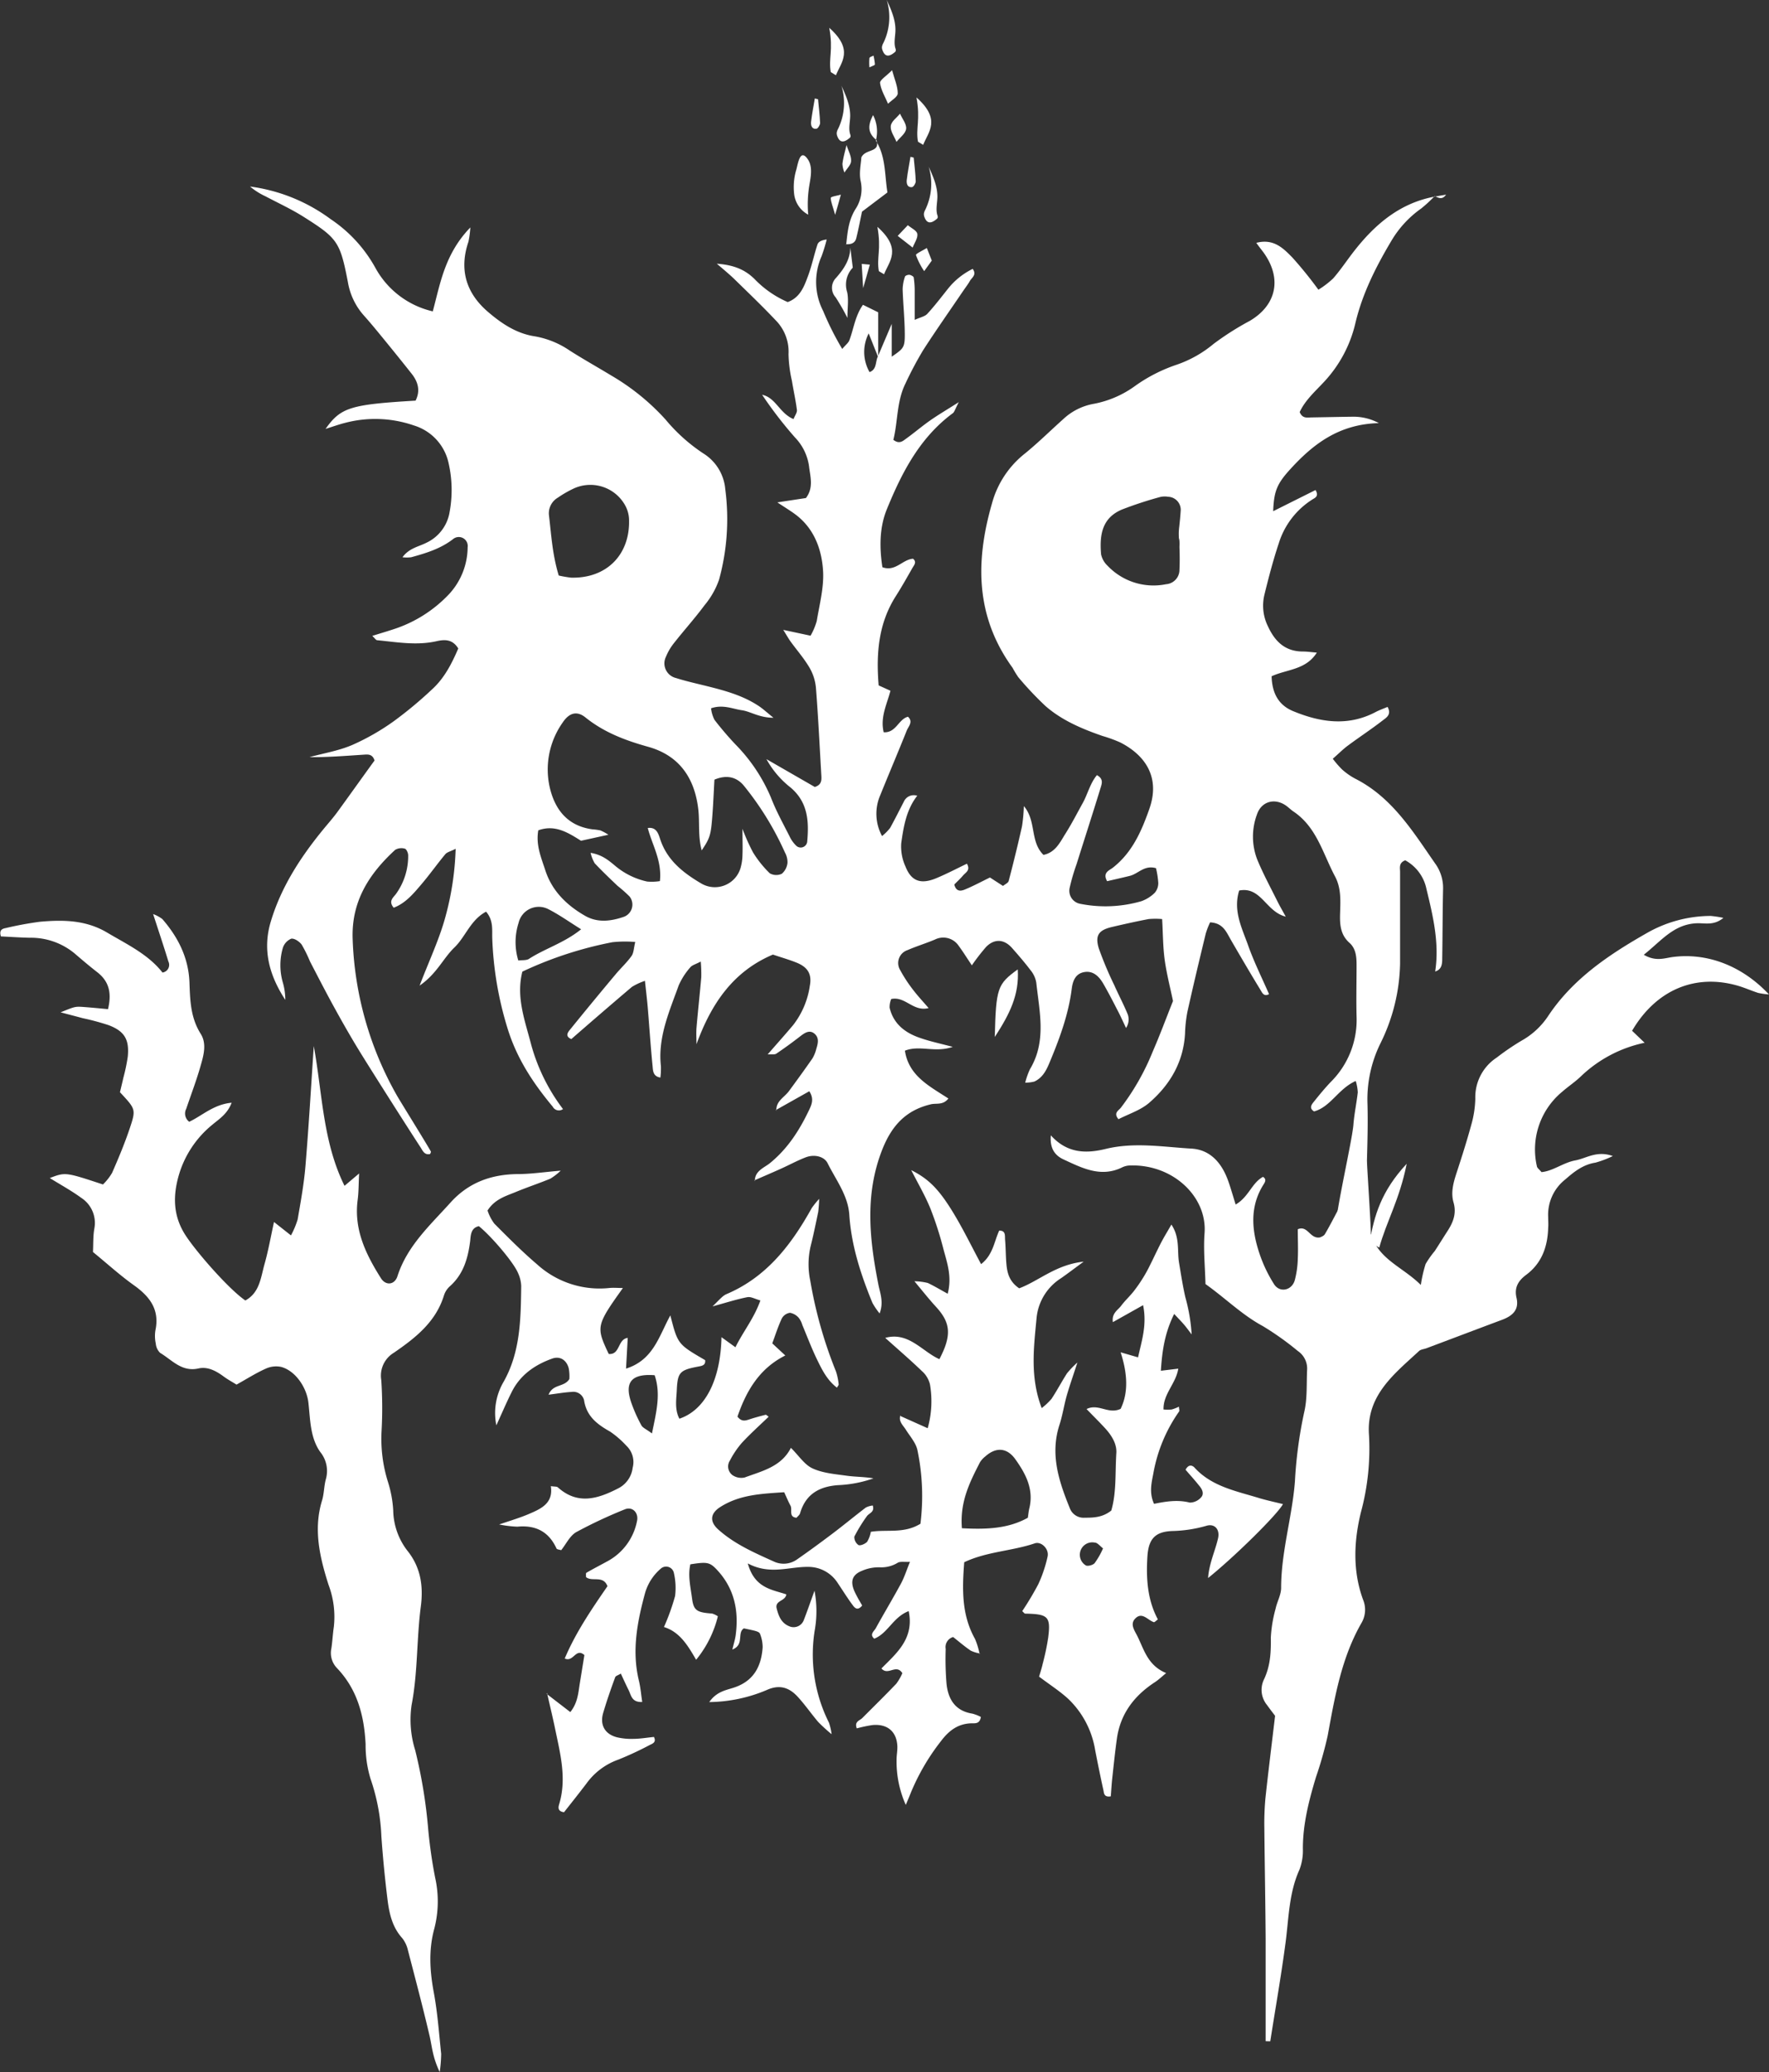 <svg id="Layer_1" data-name="Layer 1" xmlns="http://www.w3.org/2000/svg" viewBox="0 0 406.87 476.6"><rect x="0" y="0" width="406.87" height="476.6" fill="#333333" stroke="none"/><defs><style>.cls-1{fill:#ffffff;}</style></defs><title>riptxny</title><path class="cls-1" d="M424.29,396.07c1-6.49-.49-12.74-2-18.95a9.72,9.72,0,0,0-4.88-6.62c-1.54.58-1.19,1.73-1.19,2.68,0,7,0,14,0,21.05a43.09,43.09,0,0,1-4.58,18.49,29.11,29.11,0,0,0-2.92,13.76c.12,4.33,0,8.67-.12,13,0,1.82,1.06,16.28.89,18.25-2.47-.16-8-1.78-8-3.34,0-3.49,3.76-19.68,4-23.16.2-2.47.72-4.9,1-7.37a10.79,10.79,0,0,0-.47-2.61c-4,1.76-5.74,5.94-9.58,7-1.13-.69-.66-1.47-.18-2.07,1.29-1.61,2.59-3.21,4-4.69a20.11,20.11,0,0,0,5.95-15.12c-.1-3.91,0-7.84,0-11.76,0-1.91-.14-3.81-1.64-5.14-2.12-1.89-2.23-4.31-2.15-6.81.09-2.9.27-5.78-1.17-8.47-2.78-5.22-4.2-11.3-9.52-14.89-.69-.46-1.26-1.08-1.95-1.52-2.6-1.66-5.52-.73-6.49,2.2a14.64,14.64,0,0,0,.07,10.33c1.33,3.23,3,6.31,4.56,9.45.52,1.05,1.1,2.06,2,3.69-4.58-1.12-5.66-7-10.71-6-1.45,4.65.64,8.63,2.06,12.62,1.35,3.82,3.18,7.47,4.81,11.21-1.19.64-1.58-.34-1.92-.89-2.36-3.87-4.65-7.78-6.92-11.7-1-1.75-1.77-3.78-4.72-3.92a18.19,18.19,0,0,0-1,2.59c-1.45,6-2.89,12-4.23,18.05a30.86,30.86,0,0,0-.53,4.91c-.36,6.59-3.48,11.85-8.31,16-2,1.69-4.66,2.51-7,3.72-1.23-1.46.05-2,.57-2.67a55.5,55.5,0,0,0,7.31-12.89c1.65-3.77,3.07-7.64,4.66-11.62-.62-3-1.46-6.22-1.91-9.47-.41-3-.4-6.09-.59-9.38a17.63,17.63,0,0,0-3.11,0c-2.83.54-5.65,1.17-8.46,1.83-3,.71-3.9,1.9-3,4.9a82,82,0,0,0,3.58,8.51c1,2.26,2.17,4.44,3.1,6.73a3.56,3.56,0,0,1-.41,3.08c-.6-1.26-1.16-2.53-1.8-3.76-1.13-2.2-2.26-4.41-3.5-6.54-1-1.69-2.42-3-4.53-2.51-1.86.43-2.45,2.09-2.66,3.79-.76,6-2.85,11.6-5.17,17.13-.73,1.76-1.62,3.38-3.43,4.21a8.22,8.22,0,0,1-2.1.25,17.37,17.37,0,0,1,1.1-3.11c3.84-6.4,2.17-13.2,1.44-19.91a6,6,0,0,0-1.27-2.78c-1.36-1.8-2.84-3.51-4.33-5.2-1.8-2-4-2.16-5.92-.23a46.58,46.58,0,0,0-3.29,4.25c-1.08-1.59-2-3.09-3-4.44a4.27,4.27,0,0,0-5.47-1.5c-2.09.89-4.27,1.54-6.35,2.45a3.12,3.12,0,0,0-1.66,4.6,32.84,32.84,0,0,0,3.05,4.64c1,1.3,2.09,2.47,3.48,4.08-3.58.91-5.34-2.78-8.6-2.08a4.86,4.86,0,0,0-.37,2c.91,3.81,3.68,5.85,7.16,7,2.11.73,4.3,1.2,7.36,2-4.09,1.43-7.56-.47-11,.88.88,5.82,5.64,8.15,10,11-1.27,1.63-2.85,1-4.11,1.35-5.7,1.37-8.95,4.93-11.11,10.42-4.07,10.37-2.93,20.66-.87,31.08.4,2,1.25,4,.27,6.58a16.08,16.08,0,0,1-1.66-2.45c-2.67-6.51-4.84-13.14-5.31-20.25-.3-4.47-3.08-8-5-11.87-.8-1.58-3.09-2.07-5-1.34s-3.74,1.73-5.62,2.58c-2.06.93-4.15,1.82-6.22,2.73l.11.15c0-2.27,2-3,3.33-4,4.13-3.31,6.87-7.56,9.1-12.23.62-1.29,1.27-2.62.1-4.42l-7.7,4.33.13.16c-.14-2.21,1.81-3.07,2.88-4.51,1.83-2.48,3.65-5,5.4-7.51a8.45,8.45,0,0,0,.92-2.28c.37-1.2.68-2.5-.45-3.44s-2.23-.19-3.25.6c-1.79,1.39-3.63,2.73-5.51,4-.4.27-1.09.12-2,.18,2.14-2.46,4.05-4.59,5.89-6.78a19.16,19.16,0,0,0,3.81-9c.51-2.66-.45-4.28-3.05-5.33-1.72-.69-3.51-1.2-5.44-1.85-9.21,3.89-14.21,11.37-17.58,20.62,0-1.24-.09-2.48,0-3.71.33-3.91.77-7.81,1.1-11.72a33.08,33.08,0,0,0-.12-3.59c-1.17.63-2,.82-2.41,1.34a16,16,0,0,0-2.66,4.15c-2.15,6-4.83,11.92-4.09,18.57a17.45,17.45,0,0,1-.12,2.62c-1.76-.27-1.7-1.68-1.8-2.66-.45-4.52-.74-9.06-1.12-13.58-.16-1.82-.38-3.62-.63-6a14.1,14.1,0,0,0-3,1.39c-4.71,4-9.35,8-13.93,12-1.41-.58-.88-1.44-.44-2q5.26-6.5,10.63-12.9c1.19-1.43,2.58-2.7,3.65-4.2.52-.73.51-1.83.86-3.23a28.08,28.08,0,0,0-5.24.05,87.3,87.3,0,0,0-20.73,6.77c-1.5,5.93.64,11.37,2.06,16.9a43.59,43.59,0,0,0,7.29,14.71,1.6,1.6,0,0,1-2.36-.55c-4.51-5.41-8.28-11.1-10.41-18.06a79.28,79.28,0,0,1-3.5-20.65c-.07-1.95.31-4.11-1.42-6.14-3.58,1.89-4.71,5.76-7.29,8.24s-4.06,6.07-8,8.76c2.26-5.88,4.54-10.69,5.92-15.75A66.41,66.41,0,0,0,199,367.85c-1.14.59-2,.76-2.4,1.27-1.85,2.22-3.52,4.59-5.39,6.79s-3.69,4.43-6.46,5.49c-1.36-1.61.06-2.44.64-3.33a14.88,14.88,0,0,0,2.69-8.72c0-.55-.4-1.44-.77-1.53a2.81,2.81,0,0,0-2.23.28c-6,5.52-10.08,11.83-9.77,20.49a78,78,0,0,0,10.18,36c.71,1.26,7.15,11.61,7.81,12.89.06.11-.09.34-.16.55-1.31.35-1.75-.8-2.22-1.53-2.83-4.32-11.37-17.76-14.07-22.16-1.94-3.16-3.78-6.39-5.57-9.64-2-3.62-3.88-7.28-5.78-10.94a31.62,31.62,0,0,0-1.91-3.87c-.52-.71-1.71-1.51-2.42-1.36a3.42,3.42,0,0,0-1.92,2.12,14.33,14.33,0,0,0,0,7.95,14.31,14.31,0,0,1,.57,4c-3.63-5.55-5.32-11.44-3.34-18,2.35-7.86,6.69-14.58,11.8-20.88,1.17-1.44,2.42-2.83,3.52-4.33,2.91-4,5.75-8,8.54-11.84-.48-1.59-1.61-1.4-2.58-1.34-4.11.27-8.22.6-12.38.56,3.29-.9,6.72-1.46,9.82-2.79a53.42,53.42,0,0,0,9.62-5.51,91.92,91.92,0,0,0,8.56-7.11c3-2.66,4.73-6.11,6.22-9.58-1.38-2.25-3.28-2.07-5.1-1.65-4.55,1-9,.19-13.54-.25-.28,0-.52-.42-1.14-1,1.78-.55,3.29-1,4.79-1.49a30.4,30.4,0,0,0,12.95-8.19,16.07,16.07,0,0,0,4.2-10.7,2.06,2.06,0,0,0-3.4-1.84c-2.89,2.21-6.21,3.21-9.59,4.14a8.45,8.45,0,0,1-2,0c1.51-2.09,3.67-2.41,5.47-3.32a9.48,9.48,0,0,0,5.38-7.14,27.75,27.75,0,0,0-.22-11.08,11.61,11.61,0,0,0-8-8.77,27.23,27.23,0,0,0-15.86-.59c-1.36.34-2.67.82-4.46,1.38,3.5-4.95,5.73-5.61,20.7-6.5,1.12-2.21.62-4.26-.88-6.16-2.3-2.91-4.64-5.8-7-8.68-1.31-1.6-2.62-3.19-4-4.73a15.34,15.34,0,0,1-3.68-7.67c-1.8-9.32-2.38-10.1-10.25-15.07-2.78-1.75-5.79-3.14-8.71-4.68a16.09,16.09,0,0,1-3.55-2.25,39.94,39.94,0,0,1,18.57,7.52,32.21,32.21,0,0,1,10.33,11.31,20.21,20.21,0,0,0,13.13,9.88c1.73-6.4,2.74-13.2,8.64-19.3a23,23,0,0,1-.44,3.29c-2.18,6.41-.53,11.82,4.5,16.13,3.13,2.68,6.56,5,10.82,5.63a20.47,20.47,0,0,1,8,3.28c3.14,2,6.38,3.81,9.56,5.74a52.5,52.5,0,0,1,12.46,10.11,39.66,39.66,0,0,0,8.73,7.82,10.74,10.74,0,0,1,5,8.19A52.52,52.52,0,0,1,259.57,306a18.86,18.86,0,0,1-3.33,5.84c-2.22,3-4.71,5.75-7,8.67a12.54,12.54,0,0,0-1.87,3.17,3.46,3.46,0,0,0,2.29,4.89c2.35.75,4.78,1.28,7.18,1.88,4.22,1.05,8.41,2.2,12.06,4.69.82.56,1.55,1.24,3.19,2.57-3.32,0-5.19-1.43-7.28-1.73s-4.36-1.39-7.07-.44a7.9,7.9,0,0,0,.79,2.65,74.06,74.06,0,0,0,4.82,5.65,38.92,38.92,0,0,1,8.19,12.28c1.18,3.07,2.81,6,4.29,8.93a7.15,7.15,0,0,0,1.41,2,1.5,1.5,0,0,0,2.62-.88c.41-4.63.19-9-3.81-12.4a21.32,21.32,0,0,1-5.57-6.54l11.12,6.4c1.81-.56,1.54-1.89,1.48-3.1-.38-6.59-.7-13.18-1.22-19.76a11.19,11.19,0,0,0-1.5-4.62c-1.25-2.12-2.9-4-4.35-6-.44-.61-.8-1.27-1.66-2.65l6.28,1.34a15.12,15.12,0,0,0,1.42-3.37c.64-3.86,1.7-7.8,1.45-11.63-.33-4.95-2.07-9.68-6.36-12.89-1.1-.82-2.28-1.53-4.15-2.77l6.58-1c1.85-2.48.95-5,.7-7.38a11.93,11.93,0,0,0-3.23-6.56,93.49,93.49,0,0,1-7.55-9.81c3.17.67,4,4.27,7.22,5.59.31-.79.85-1.48.78-2.09-.28-2.25-.79-4.47-1.15-6.71a30.53,30.53,0,0,1-.78-6.12,10.28,10.28,0,0,0-3-7.85c-3.12-3.3-6.4-6.43-9.64-9.6-1-.94-2-1.79-3.85-3.36,4,.29,6.53,1.41,8.67,3.52a23.55,23.55,0,0,0,7.63,5.3c2.89-1.05,3.81-3.65,4.72-6.12.85-2.32,1.35-4.77,2.13-7.12.2-.61.9-1,2.12-1.15a37,37,0,0,1-1.19,3.88,14.58,14.58,0,0,0,.38,12.57,67.07,67.07,0,0,0,4.38,8.72c.78-.92,1.42-1.39,1.65-2,1-2.68,1.33-5.62,3.12-8.15l3.51,1.73v10.35L294,249.32a9.33,9.33,0,0,0,.2,8.9c1.68-.62,1.32-2.32,1.87-3.51,1.11-2.6,2.21-5.2,3.23-7.58v7.54c2.69-1.85,3-2.11,3-5,0-3.5-.38-7-.49-10.5a9.59,9.59,0,0,1,.54-2.92c.07-.23.7-.44,1-.41s.92.33,1,.59a20.67,20.67,0,0,1,.23,3.05c0,2,0,4.07,0,6.73,1.3-.6,2.34-.78,2.9-1.39,1.67-1.82,3.18-3.79,4.72-5.73a16.57,16.57,0,0,1,5.72-4.61c1,1.38-.21,2-.65,2.78s-1.15,1.7-1.73,2.56c-3,4.43-6.09,8.81-9,13.33a82,82,0,0,0-4.06,7.64c-2.08,4.15-1.74,8.77-2.81,13,1.41,1.09,2.21.25,3-.31,1.84-1.33,3.57-2.81,5.42-4.11s3.7-2.38,6.63-4.24c-.86,1.64-1,2.25-1.36,2.53-7.63,5.63-11.77,13.72-15.21,22.16-1.7,4.19-1.68,8.8-1,13.27,3,1.11,4.63-1.8,7.05-1.95.93.78.22,1.48-.16,2.15-1.22,2.14-2.43,4.29-3.75,6.37-4,6.23-4.62,13.11-4,20.61L299,331.5c-.76,3-2.4,6.06-1.55,9.55,2.86.17,3.38-3,5.58-3.57,1.27,1.15.1,2.23-.28,3.18-2,5-4.09,9.91-6.1,14.88a10.74,10.74,0,0,0,.42,9.38,11.27,11.27,0,0,0,1.85-1.86c1.11-2,2.1-4,3.14-6a2.5,2.5,0,0,1,3.07-1.42l.08-.05c-2.54,3.21-3.19,7.13-3.73,11a11.12,11.12,0,0,0,1,5.38c1.32,3.32,3.48,4.11,7,2.67,2.42-1,4.75-2.23,7.11-3.36.88,1.53-.3,2-.9,2.72s-1.4,1.44-2,2.07c.44,1.75,1.59,1.5,2.49,1.12,1.88-.78,3.68-1.75,5.71-2.74l3,1.94c.46-.38,1.19-.69,1.31-1.15,1.09-4.17,2.12-8.35,3.06-12.56a39.2,39.2,0,0,0,.43-4.65c2.93,3.45,1.36,8.14,4.51,11.22,2.77-.56,3.82-2.93,5.09-4.94,1.43-2.26,2.65-4.66,3.95-7,1.15-2.09,1.69-4.53,3.25-6.4,1.55.83,1.14,1.95.88,2.81-1.81,5.92-3.72,11.8-5.57,17.7a46.27,46.27,0,0,0-1.56,5.33,3.05,3.05,0,0,0,2.4,3.75,29.69,29.69,0,0,0,14.08-.6,8.38,8.38,0,0,0,3.08-1.94,3.4,3.4,0,0,0,.8-2.27,19.75,19.75,0,0,0-.52-3.38c-2.65-.79-4.08,1.28-6,1.76-1.76.44-3.54.83-5.24,1.23-1.14-2,.57-2.51,1.31-3.1,4.46-3.49,6.58-8.37,8.38-13.47,2.7-7.6-1.24-12.57-6.67-15.34a31.17,31.17,0,0,0-4.06-1.48c-4.7-1.63-9.3-3.56-13.09-6.85a75.91,75.91,0,0,1-6.33-6.71,24.65,24.65,0,0,1-1.28-2.11c-8.5-11.71-8.61-24.36-4.77-37.73A21.88,21.88,0,0,1,330,276.89c3-2.45,5.82-5.24,8.74-7.85a13.74,13.74,0,0,1,7.1-3.54,23.59,23.59,0,0,0,9.57-4.2,36.5,36.5,0,0,1,9.33-4.75,26.73,26.73,0,0,0,8.57-4.81,65.27,65.27,0,0,1,8.33-5.3c6.16-3.62,7.45-9.74,3.23-15.65-.46-.64-1-1.27-1.72-2.3,4-1.05,6.23,1.28,8.28,3.36a91.47,91.47,0,0,1,6,7.42,20.93,20.93,0,0,0,3.4-2.6c1.75-2,3.23-4.27,4.89-6.38,4.83-6.16,10.56-11,18.56-12.45l-.11-.1a31.9,31.9,0,0,1-3.09,2.85,24.06,24.06,0,0,0-6.71,7.18c-3.59,6-6.78,12.24-8.42,19.14a29.58,29.58,0,0,1-7.17,13.5c-2.06,2.22-4.4,4.27-5.65,7,.63,1.55,1.74,1.25,2.73,1.23,3.09-.05,6.18-.12,9.27-.16a12.37,12.37,0,0,1,6.21,1.47c-9.2.23-15.12,4.84-20.37,10.59-3.1,3.4-3.76,5.09-3.94,9.67l9.74-4.87c.85,1.44-.12,1.79-.69,2.15a18.32,18.32,0,0,0-7.76,10.1c-1.3,3.9-2.34,7.89-3.32,11.89a10.71,10.71,0,0,0,.84,7.23c1.6,3.46,3.93,5.75,8,5.77,1,0,2,.15,3.23.25-2.52,4-6.89,3.82-10.4,5.44.1,3.76,1.5,6.58,4.9,8,6.29,2.61,12.65,3.58,19,.24.87-.46,1.82-.79,2.77-1.19,1,1.79-.36,2.52-1.16,3.14-2.59,2-5.36,3.82-8,5.78-1.12.83-2.1,1.84-3.44,3a23,23,0,0,0,2.08,2.41,15.13,15.13,0,0,0,3,2.13c8.52,4.29,13.29,12.1,18.45,19.53a9.54,9.54,0,0,1,1.84,5.79c-.12,5.35-.11,10.72-.2,16.07,0,1.23-.08,2.53-1.62,3Zm-181.12-33c2-.27,2.44,1.26,2.88,2.59,1.6,4.87,5.35,7.76,9.48,10.19a6.16,6.16,0,0,0,9-3.6,11.45,11.45,0,0,0,.44-3c.07-1.67,0-3.34,0-6a45,45,0,0,0,2.45,5.47,25.17,25.17,0,0,0,3.82,4.76,3,3,0,0,0,2.78.11,3.81,3.81,0,0,0,1.3-2.51,4.54,4.54,0,0,0-.58-2.37,69,69,0,0,0-9.36-15.26c-1.67-2.1-4-2.71-6.86-1.5-.16,2.78-.26,5.43-.46,8.07-.36,4.75-.54,5.3-2.47,8.2-.88-3.28-.44-6.36-.77-9.35-.82-7.26-4.35-12.47-11.55-14.48-5.24-1.46-10.15-3.31-14.44-6.77-2-1.59-3.76-1-5.22,1.2a18.68,18.68,0,0,0-3,14.77c1.16,5.16,4.08,9,9.83,9.78a14.27,14.27,0,0,1,1.84.25,11.53,11.53,0,0,1,1.85,1L227.83,366c-3-1.89-6-3.78-9.82-2.4-.6,3.39.67,6.29,1.6,9.16,1.53,4.74,4.9,8.06,9.14,10.49,2.91,1.68,6,1.26,9,.22a3,3,0,0,0,1.26-4.64,32.57,32.57,0,0,0-2.76-2.45c-1.79-1.7-3.57-3.4-5.26-5.19a8.53,8.53,0,0,1-.95-2.41c2.73.45,4.27,1.84,5.81,3.12a17.06,17.06,0,0,0,7.18,3.48,11.93,11.93,0,0,0,2.95-.1c.51-4.73-1.81-8.35-2.81-12.27ZM222.71,305a25.39,25.39,0,0,0,2.84.49c8.11.22,13.58-5.23,13.33-13.35a7.17,7.17,0,0,0-1-3.46,9.15,9.15,0,0,0-11.7-3.7,25.3,25.3,0,0,0-3.7,2.13,4.16,4.16,0,0,0-2,4.19C221,295.69,221.25,300.2,222.71,305Zm142.63-8.6c0-.11,0-.22,0-.33a12.4,12.4,0,0,1,.1-2.36c.12-1.16.24-2.32.31-3.48a3,3,0,0,0-2.87-3.34,4.73,4.73,0,0,0-1.84.05,88.32,88.32,0,0,0-8.78,2.88c-4.48,1.89-5.22,5.63-4.81,10.31a5,5,0,0,0,1.48,2.61A14.56,14.56,0,0,0,362.4,307a3.32,3.32,0,0,0,3.08-3.3c.08-1.77.06-3.55,0-5.32a11.45,11.45,0,0,0,0-1.31C365.47,296.84,365.4,296.6,365.34,296.35ZM213.41,393.54c.88-.11,1.81,0,2.4-.34,3.72-2.42,8.13-3.68,12.05-6.84-2.79-1.73-5.1-3.4-7.63-4.67a4.77,4.77,0,0,0-6.75,3.18A14.46,14.46,0,0,0,213.41,393.54Z" transform="translate(-94.2 -172.64)"/><path class="cls-1" d="M219.94,562.21l5.43,4.18c1.68-2.08,1.83-4.33,2.17-6.51l1.07-6.6c-2-1.77-2.5,1.73-4.52.79,2.53-6,6.21-11.38,9.83-16.63-1-2.6-3.55-.93-4.93-2.09,0-.35-.08-.91.09-1,1.59-.93,3.24-1.77,4.86-2.66a13.4,13.4,0,0,0,6.76-9.17c.46-1.92-1-3.49-2.8-2.75A108.09,108.09,0,0,0,226.74,525c-1.47.84-2.33,2.74-3.47,4.16-.37-.13-1-.16-1.08-.41-1.79-3.89-4.81-5.4-9-5a26,26,0,0,1-4.19-.51c3-1,4.91-1.59,6.71-2.35,2.86-1.22,5.8-2.47,5.18-6.46.86.13,1.37.06,1.61.27,4.52,4.07,9.12,2.68,13.77.3a6.13,6.13,0,0,0,3.44-4.79,5.15,5.15,0,0,0-1.45-5.08,21.47,21.47,0,0,0-3.73-3.24c-3-1.69-5.45-3.54-6-7.25a2.55,2.55,0,0,0-2.87-1.88c-1.59.09-3.18.37-5.29.64,1-2.53,3.56-1.67,4.78-3.59a9.55,9.55,0,0,0-.16-2.56c-.55-1.91-2.06-2.77-3.77-2.16-4,1.43-7.36,3.75-9.32,7.67-1.19,2.37-2.23,4.82-3.54,7.68a14.21,14.21,0,0,1,1.55-9.8c4-6.93,4.07-14.59,4.17-22.24a7.83,7.83,0,0,0-.74-3c-1-2.43-6.17-8.49-9-10.76-1.87.4-1.86,2.11-2,3.41-.51,4-1.55,7.66-4.71,10.45a4.78,4.78,0,0,0-1.32,2.07c-1.88,6.12-6.58,9.78-11.52,13.18a6.14,6.14,0,0,0-2.9,6.26,95.78,95.78,0,0,1,.07,11.74,33.1,33.1,0,0,0,1.44,11.61,26.67,26.67,0,0,1,1.24,6.64,15.6,15.6,0,0,0,3.2,9.2c3.1,3.82,3.75,8.11,3.16,12.82-1,7.56-.68,15.22-2.13,22.73a23.48,23.48,0,0,0,.83,10.43,115.81,115.81,0,0,1,3,18.32c.35,3.69.88,7.38,1.59,11a25,25,0,0,1-.19,11.66c-1.35,4.91-1.05,9.75-.13,14.71.87,4.66,1.2,9.41,1.7,14.13a31.17,31.17,0,0,1-.34,4.17c-1.67-3.49-1.77-5.94-2.32-8.29-1.55-6.62-3.29-13.19-5-19.77a6.86,6.86,0,0,0-1.33-2.77c-2.35-2.62-3-5.87-3.39-9.15q-.87-7.07-1.37-14.17a46.09,46.09,0,0,0-2.51-13.32,26.57,26.57,0,0,1-1.12-7.9c-.32-6.59-1.92-12.65-6.6-17.54a5,5,0,0,1-1.27-4.54c.24-1.63.32-3.29.56-4.92a20.83,20.83,0,0,0-1.2-9.63c-2-6.26-3.56-12.75-1.51-19.44.48-1.56.44-3.28.87-4.87a6.91,6.91,0,0,0-1.3-6.31c-2.31-3.29-2.27-7.39-2.7-11.25-.38-3.57-3-7.41-6.27-8.29a5.65,5.65,0,0,0-3.52.39c-2.25,1-4.34,2.34-6.75,3.68-1-.63-2.07-1.2-3-1.9-1.72-1.26-3.64-2.29-5.74-1.82-3.87.87-6.09-1.95-8.83-3.58a3.38,3.38,0,0,1-1-2.14,8.15,8.15,0,0,1-.08-3.07c1-4.78-1.33-7.78-5-10.38-3.18-2.27-6.08-4.92-9.37-7.61.1-1.8,0-3.65.33-5.44a6.87,6.87,0,0,0-3-7c-2.3-1.68-4.83-3.06-7.26-4.57,3.6-1.37,3.6-1.37,12.23,1.48a12.51,12.51,0,0,0,2.1-2.67c1.49-3.4,2.93-6.84,4.1-10.35,1.43-4.29,1.3-4.33-2.29-8.2.24-1,.53-2.2.8-3.38a40.73,40.73,0,0,0,1-4.83c.37-3.92-.75-5.81-4.38-7.2a56.9,56.9,0,0,0-6-1.62c-1.55-.42-3.11-.82-5.07-1.34,3.26-1.32,3.32-1.37,5.26-1.23s3.6.31,5.64.5c.86-3.56.34-6.31-2.46-8.49-1.79-1.39-3.52-2.86-5.24-4.34a15.71,15.71,0,0,0-10.3-3.59c-2.25-.05-4.5-.21-6.63-.31-.43-1.39.21-1.75,1.07-1.91a79.45,79.45,0,0,1,7.9-1.46c5.32-.48,10.55-.42,15.43,2.47,4.58,2.72,9.47,5,12.76,9.21a1.78,1.78,0,0,0,1.36-2.54c-1.06-3.48-2.22-6.93-3.51-10.91a8.24,8.24,0,0,1,2.12,1.15c3.61,4.15,6,8.87,6.23,14.47.15,4.15.23,8.17,2.59,11.92,1.52,2.4.58,5.27-.16,7.84-.92,3.17-2.11,6.26-3.16,9.39a2.36,2.36,0,0,0,.68,3c3-1.4,5.6-4,9.76-4.38-1,2.63-2.91,3.76-4.52,5.12a23.39,23.39,0,0,0-7.68,11.71c-1.27,4.51-1.28,8.87,1.27,13.14,2.12,3.56,10.07,12.76,14.08,15.51,3.31-1.8,3.55-5.32,4.42-8.4s1.44-6.33,2.17-9.65l3.9,3.08a19.32,19.32,0,0,0,1.54-3.67c.7-4.06,1.45-8.14,1.79-12.24.76-9.05,1.28-18.11,1.92-27.63,2,11,2.06,22,7.07,32.14l3.36-2.84c-.13,2.5-.1,4.32-.34,6.11-.89,6.81,1.9,12.51,5.37,18,1.11,1.74,3.13,1.53,3.78-.47,2.25-7,7.5-11.72,12.18-16.92,4.15-4.62,9.35-6.51,15.44-6.58,3.06,0,6.12-.47,9.94-.79a14,14,0,0,1-2.4,1.85c-2.67,1.1-5.41,2-8.09,3.12-2.28.92-4.71,1.64-6.35,4.2a10.92,10.92,0,0,0,1.55,3c3.2,3.22,6.41,6.45,9.86,9.39a21.34,21.34,0,0,0,16.59,5.43c1-.1,1.91,0,3.14,0-6.15,8.62-6.21,8.94-3.26,15.17,2.67.23,2-3.39,4.37-3.7-.12,2.2-.24,4.37-.39,7.07,6.32-2,7.58-7.52,10.19-12.24,1.7,6.62,1.7,6.62,8,10.29.13,1.09-.56,1.29-1.44,1.45-4.36.82-4.88,1.29-5.08,5.4-.1,2.2-.52,4.5.6,6.62,5.94-2,9.47-8.94,9.68-18.75l3.21,2.32c1.8-3.67,4.28-6.64,5.74-10.77-1.22-.33-2.17-.91-3-.75-2.37.46-4.69,1.21-8,2.12,1.17-1.16,1.65-1.67,2.17-2.13a3.92,3.92,0,0,1,1-.68c9.27-3.92,14.95-11.37,19.65-19.82a21,21,0,0,1,1.7-2.1,30.26,30.26,0,0,1-.22,3c-.55,2.63-1.08,5.26-1.74,7.86a18.42,18.42,0,0,0-.08,8,100.33,100.33,0,0,0,5.9,20.82,14.33,14.33,0,0,1,.63,3c0,.16-.19.36-.4.74-2.23-1.69-3.42-4.08-4.56-6.43-1.26-2.59-2.28-5.3-3.41-8a4.7,4.7,0,0,0-.83-1.64,3.5,3.5,0,0,0-2-1.15,2.56,2.56,0,0,0-1.86,1.26c-.87,1.83-1.48,3.79-2.22,5.77l3,2.79c-6,3-9,8.22-11,14.06,1,1.31,1.95.89,2.93.57,1.18-.38,2.38-.7,3.57-1,.13,0,.33.21.67.45-2.08,2-4.22,3.92-6.15,6a20.75,20.75,0,0,0-2.76,4.08,2.48,2.48,0,0,0,.58,3.35,3.58,3.58,0,0,0,2.81.55c4-1.49,8.41-2.45,10.64-6.82,1.84,1.82,3.12,3.89,5,4.74,2.36,1.08,5.16,1.3,7.8,1.67,2,.28,4.1.24,6.19.61a28.14,28.14,0,0,1-8.14,1.56c-4.36.31-7.48,2.09-8.75,6.5-.11.36-.5.63-.81,1-1.89-.18-.89-1.87-1.38-2.77s-.86-1.82-1.46-3.1c-5.16.35-10.28.53-14.79,3.46-2.25,1.47-2.34,3.34-.38,5.1,3.74,3.37,8.31,5.35,12.82,7.39a5.31,5.31,0,0,0,5.34-.52c2.7-1.88,5.36-3.83,8-5.82s5.17-4.09,7.79-6.09a4.77,4.77,0,0,1,1.59-.47c.51,1.54-.87,1.74-1.37,2.49a36.61,36.61,0,0,0-2.86,4.66,2.23,2.23,0,0,0,.94,1.94c.44.22,1.53-.25,2-.74a6.66,6.66,0,0,0,.85-2.3c3.72-.6,7.6.49,11.41-1.85a51.73,51.73,0,0,0-.68-16.89c-.35-1.72-1.74-3.24-2.72-4.81-.64-1-1.7-1.86-1.19-3.29l-.13.16,6.39,2.86a23,23,0,0,0,.52-10.09,5.91,5.91,0,0,0-1.88-3.08c-2.65-2.55-5.44-4.95-8.41-7.61,5.38-1.48,8.49,3.14,12.46,4.9,2.87-5.49,2.6-8.34-.74-12-1.51-1.64-2.91-3.4-5-5.92a13.89,13.89,0,0,1,3.06.39c1.42.66,2.77,1.48,4.59,2.48,1-3.85-.09-7-.91-10a79.53,79.53,0,0,0-3-9.43c-1.2-3-2.85-5.8-4.48-9,3.85,1.95,6.21,4.16,9.52,9.56,2.34,3.81,4.29,7.85,6.55,12.06,2.76-2.15,3-5.19,4.17-7.72,1.56,0,1.28,1.22,1.35,2.09.16,1.85.14,3.71.3,5.56.18,2.08.65,4.07,2.94,5.63,4.49-1.66,8.4-5.44,14.83-6.13-2.35,1.73-3.75,2.79-5.19,3.8a12.21,12.21,0,0,0-5.64,9.16c-.63,6.76-1.55,13.55,1.18,20.72a15.08,15.08,0,0,0,2.27-2.14c1.25-1.9,2.31-3.91,3.53-5.83A21.23,21.23,0,0,1,342,486c-1.12,3.46-1.87,5.55-2.47,7.68s-.94,4.45-1.64,6.61c-2.22,6.8-.16,13,2.37,19.22a3.38,3.38,0,0,0,3.41,2.18c2.07,0,4.14-.06,6.13-1.65,1.21-4.17.87-8.74,1.16-13.21.15-2.26-1.26-4.33-2.85-6-1.23-1.33-2.53-2.6-4-4.13,2.75-1.36,5,1.3,7.84-.05,1.89-3.93,1.5-8.31,0-13l4,1.16c.87-3.91,2.08-7.5,1.16-12l-6.95,3.9c-.32-2.08,1.2-2.79,1.95-3.82s1.95-2.14,2.84-3.27a34.74,34.74,0,0,0,2.44-3.58c.75-1.24,1.37-2.54,2-3.83s1.25-2.61,1.92-3.89,1.39-2.43,2.31-4.05c2,3,1.3,6,1.76,8.77s.85,5.3,1.44,7.91a40.8,40.8,0,0,1,1.46,8.58c-.57-.73-1.1-1.48-1.7-2.19s-1.31-1.43-2.32-2.51c-2.18,4.38-2.77,8.5-3.06,13.06l4-.48c-.52,3.43-3.49,5.8-3.39,9.39a10.43,10.43,0,0,0,1.88,0,9.72,9.72,0,0,0,1.67-.65c0,.48.2.94,0,1.16a35.38,35.38,0,0,0-5.89,14.19c-.42,2.19-1,4.45.16,7,2.68-.55,5.41-1,8.21-.29a3.45,3.45,0,0,0,2.6-1.19c.83-.89.18-2-.48-2.76-1-1.26-2.1-2.46-3.08-3.6.71-1.38,1.62-1,2.09-.46,4,4.36,9.61,5.36,14.91,7,1.76.52,3.56.9,5.4,1.36-1.27,2.39-11.17,12.15-17.22,17,.25-3.42,1.63-6.21,2.3-9.16.45-2-.78-3.43-2.69-2.85a30.8,30.8,0,0,1-7.87,1.2c-3.94.16-5.45,1.83-5.7,5.91-.31,5,0,9.92,2.41,14.42-.4.28-.75.69-.94.63-1.43-.48-2.72-2.51-4.33-.76-1.17,1.28-.07,2.71.57,4,1.54,3.12,2.38,6.72,6.6,8.47-1.18,1-1.85,1.62-2.62,2.12-4.72,3.09-7.89,7.23-8.7,12.92-.43,3.06-.74,6.14-1.08,9.22-.15,1.39-.22,2.78-.33,4.09-1.63.27-1.56-.79-1.71-1.5-.67-3-1.28-6.06-1.88-9.1a20.89,20.89,0,0,0-6.24-11.86c-1.92-1.75-4.14-3.17-6.66-5.07.19-.66.56-1.79.83-2.94a57.74,57.74,0,0,0,1.27-6.06c.6-4.8,0-5.4-5.3-5.49-.16,0-.31-.25-.68-.57A70,70,0,0,0,333,537a30.5,30.5,0,0,0,2.15-6.4c.37-1.7-1.44-3.56-3-3-5.24,1.77-11,1.87-16.18,4.33-.48,6.22-.62,12.11,2.48,17.63a17,17,0,0,1,1.05,3.46l.14-.1a7.74,7.74,0,0,1-2.17-.66c-1.48-1-2.84-2.19-4.05-3.13a2.4,2.4,0,0,0-1.71,2.74,69.34,69.34,0,0,0,.19,8c.37,3.57,2,6.26,5.95,6.88a9.3,9.3,0,0,1,1.95.76c-.23,1.53-1.21,1.47-1.94,1.46-3.23,0-5.39,1.65-7.23,4.09a50.44,50.44,0,0,0-7.1,12.27c-.28.71-.58,1.42-1,2.41a24.5,24.5,0,0,1-2.12-10.42c0-1,.22-2.06.18-3.08-.15-3.37-2.29-5.19-5.75-4.86a30.89,30.89,0,0,0-3.58.76c-.61-1.59.68-1.78,1.29-2.4,2.61-2.62,5.26-5.21,7.81-7.89a11.61,11.61,0,0,0,1.38-2.41c-1.44-2.24-3.26.7-4.81-1.08,3.45-3.5,7.59-6.85,6.27-13.19-3.61,1.38-4.76,5.09-7.92,6.34-1.19-1,0-1.73.36-2.43,1.89-3.43,3.92-6.8,5.78-10.24.76-1.4,1.24-2.95,2.07-5-1.33.06-2.17-.12-2.77.18a7.18,7.18,0,0,1-4.06,1.08,9.59,9.59,0,0,0-4.16.78c-2.37.93-2.83,2.53-1.65,5,.51,1.07,1.13,2.1,1.65,3-1.08,1.34-1.75.49-2.17-.07-1.23-1.65-2.31-3.41-3.47-5.12A8,8,0,0,0,280.1,533c-4.44-.07-8.8,1.92-13.91-.8,1.57,5.7,5.53,6,8.87,7.12-.22,1.62-2.7,1.35-2.22,3.26s1.17,3.52,3.2,4.19a2.5,2.5,0,0,0,3-1.45c.74-1.89,1.4-3.81,2.5-6.84a25.51,25.51,0,0,1,.12,8.69,34.89,34.89,0,0,0,3.21,21.67,13.87,13.87,0,0,1,.6,2.64,39.44,39.44,0,0,1-3.07-2.8c-1.6-1.88-3-3.92-4.68-5.76-2-2.21-4.26-2.94-7.2-1.59a34.87,34.87,0,0,1-13.19,2.76c1.63-2.36,3.73-2.71,5.52-3.28,4.64-1.47,6.45-4.84,6.76-9.32a8.32,8.32,0,0,0-.57-3c-.2-.62-.82-.74-3.76-1.35-1.63,1.08.19,3.77-2.64,4.87.33-1.38.63-2.31.76-3.26.76-5.57-.26-10.68-4.17-14.94-1.78-1.93-2.36-2-6.25-1.4-.6,2.6.05,5.24.39,7.84.36,2.81,1.14,3.23,4.62,3.48a5.27,5.27,0,0,1,1.32.63,25.21,25.21,0,0,1-5,10c-1.88-3.23-3.73-6.39-7.4-7.53a50.41,50.41,0,0,0,2.56-7.13,15.29,15.29,0,0,0-.31-5.45,1.83,1.83,0,0,0-3-.83,11.57,11.57,0,0,0-3.61,5.65c-1.8,6.63-3.07,13.28-1.39,20.15.37,1.54.49,3.13.75,4.84-2.44.14-2.54-1.56-3.13-2.73s-1.19-2.5-1.79-3.79c-.64.39-1.18.53-1.29.82-1,2.71-1.94,5.42-2.76,8.19s.35,4.92,3.18,5.64a14.2,14.2,0,0,0,3.68.36c1.62,0,3.23-.29,4.81-.44.59,1.2-.25,1.5-.93,1.83a76.08,76.08,0,0,1-7.28,3.39,15.34,15.34,0,0,0-7.3,5.47c-1.72,2.27-3.5,4.49-5.17,6.62-1.6-.2-1.29-1.27-1.11-1.88,1.74-5.82.27-11.45-.9-17.09-.58-2.83-1.27-5.63-1.9-8.46Zm95.5-38.1c5.67.3,10.63.11,15.16-2.41.14-.89.19-1.5.33-2.09,1.1-4.43-.79-8-3.24-11.42-1.91-2.63-4.42-2.78-6.85-.61a5.28,5.28,0,0,0-1.24,1.35C317.27,513.47,314.94,518,315.44,524.11Zm-71.29-21.8c1-4.91,2.09-9.06.62-13.39-6.48-.51-6.64,2.75-5.3,6.52a34.22,34.22,0,0,0,2.25,5C242,501,242.85,501.33,244.15,502.31ZM347.9,528.74c-.7-.53-1.29-1.32-1.87-1.32a2.86,2.86,0,0,0-2.14,5.21c.37.29,1.67,0,2.09-.51A18.14,18.14,0,0,0,347.9,528.74Z" transform="translate(-94.2 -172.64)"/><path class="cls-1" d="M385.3,642.08c0-7.83,0-15.66,0-23.5-.06-8.46-.22-16.92-.3-25.39a64.29,64.29,0,0,1,.23-6.8c.68-6.35,1.48-12.69,2.24-19.14-.67-.88-1.28-1.68-1.87-2.5a5.49,5.49,0,0,1-.7-5.84c1.48-3.09,1.65-6.29,1.59-9.65a30.69,30.69,0,0,1,1.1-6.65c.34-1.61,1.26-3.18,1.27-4.76,0-8.3,2.52-16.25,3.17-24.46a100.2,100.2,0,0,1,2.13-15.94c.76-3.15.51-6.56.68-9.85a4.86,4.86,0,0,0-2.14-4.25,66.58,66.58,0,0,0-8.05-5.73c-4.79-2.58-8.57-6.39-13.19-9.67-.09-3.91-.5-7.83-.21-11.71.62-8.33-7.22-15.86-17.11-15.56a4.35,4.35,0,0,0-1.79.41c-4.93,2.45-9.25.18-13.54-1.8-1.94-.9-3.19-2.49-2.92-5.54,3.78,4.19,8.13,4.22,12.63,3.12,6.58-1.6,13.17-.45,19.72-.07,4.33.25,6.94,3.31,8.39,7.28.61,1.68,1.09,3.42,1.77,5.58,3-1.72,3.73-5,6.29-6.36,1,.6.32,1.43,0,1.95-3.06,5-2.59,10.31-.86,15.54a32.05,32.05,0,0,0,3.42,7.22c1.3,2,4.06,1.44,4.75-.94a21.34,21.34,0,0,0,.69-4.86c.11-2.25,0-4.51,0-6.86,2.32-1,2.77,2.31,5.13,1.87.15-.09.84-.29,1.11-.75,1.13-1.92,2.14-3.91,3.32-6.13,3.62.84,5.13,4,7.33,6.24,1.74,5.74,7.26,7.45,11.41,11.58a31,31,0,0,1,1.1-4.82,21.77,21.77,0,0,1,2.12-3c1-1.55,2-3.15,3-4.71,1.28-2,2-4,1.31-6.42-.66-2.26-.07-4.47.64-6.67,1.22-3.72,2.41-7.46,3.44-11.23a23.88,23.88,0,0,0,.92-6,10.89,10.89,0,0,1,4.92-9.44,58.71,58.71,0,0,1,5.62-3.84,17.72,17.72,0,0,0,6.28-5.82c5.67-8.49,13.9-14,22.53-18.92a29.75,29.75,0,0,1,14.78-4,23.67,23.67,0,0,1,2.93.45c-2.23,1.86-4.34,1.14-6.22,1.24-5.27.27-8.07,4.06-12.09,7.24,2.8,1.64,4.8.75,6.72.51,7.88-1,15.87,2,22.07,8.61a17.43,17.43,0,0,1-2.5-.35c-1.56-.51-3.08-1.19-4.66-1.65-9.78-2.83-18.79.93-24.32,10.36l2.88,2.76a30.08,30.08,0,0,0-14.61,7.68c-1.32,1.29-2.9,2.32-4.29,3.54a17.21,17.21,0,0,0-5.86,17.24c.07.35.5.63,1.05,1.29,2.67-.25,5-2.19,7.79-2.7,2.53-.47,4.9-2.32,8.61-1a23.36,23.36,0,0,1-4,1.52c-2.82.43-4.9,2.08-6.92,3.85a10.33,10.33,0,0,0-3.95,8.68c0,.83.07,1.66,0,2.48-.13,4.32-1.47,8.12-5.06,10.79-1.84,1.37-2.77,2.95-2.22,5.29.66,2.82-1,4.18-3.34,5.06-5.79,2.16-11.57,4.36-17.36,6.53-.57.22-1.31.26-1.72.64-5.74,5.32-12.2,10.24-11.51,19.36a56,56,0,0,1-1.86,17.73c-1.62,6.6-1.94,13.5.51,20.14a6,6,0,0,1-.4,5.35c-4.61,8.05-6.12,17-7.76,25.93a88.9,88.9,0,0,1-2.7,9.53c-1.61,5.35-3,10.73-3,16.38a12.3,12.3,0,0,1-.78,4.85c-2.46,5.41-2.45,11.23-3.22,16.94-1,7.54-2.32,15-3.5,22.55Z" transform="translate(-94.2 -172.64)"/><path class="cls-1" d="M288.83,228.87c.3-2.83.53-5.6,2.15-8.17a8.37,8.37,0,0,0,1.17-6.43c-.41-1.91.09-4,.16-5.43,1-2.08,4.4-1,3.48-4l-.15.14c2.33,3.65,2,7.83,2.67,11.92l-5.85,4.42c-.38,1.76-.79,4-1.33,6.13-.3,1.19-1.32,1.43-2.42,1.35Z" transform="translate(-94.2 -172.64)"/><path class="cls-1" d="M290.34,234.2a5.63,5.63,0,0,0-1.3,5.61c.39,1.71.07,3.59.07,5.95a49.9,49.9,0,0,0-2.72-4.75,3.25,3.25,0,0,1,.08-4.44c1.76-2,3.26-4.14,3.3-7" transform="translate(-94.2 -172.64)"/><path class="cls-1" d="M417.74,440.29c-1.63,8.23-4.7,13.39-6.31,19.29-1.25-.78-2.23-1.18-2.19-1.4C410.27,452.27,411.86,446.59,417.74,440.29Z" transform="translate(-94.2 -172.64)"/><path class="cls-1" d="M323,411.13c.29-11.28.59-12.14,5.28-15.54C328.66,401.48,326.4,405.89,323,411.13Z" transform="translate(-94.2 -172.64)"/><path class="cls-1" d="M304.35,208.89c.17,1.83.41,3.65.47,5.47,0,.45-.51,1.28-.86,1.32-1.08.12-1.29-.84-1.21-1.62.21-1.8.57-3.57.86-5.36Z" transform="translate(-94.2 -172.64)"/><path class="cls-1" d="M282.35,195.47c.17,1.82.41,3.64.47,5.47,0,.45-.51,1.28-.86,1.32-1.08.12-1.3-.84-1.21-1.63.21-1.79.56-3.56.86-5.35Z" transform="translate(-94.2 -172.64)"/><path class="cls-1" d="M299.38,188.79c.55,2.06,1.31,3.7,1.3,5.34,0,.79-1.44,1.58-2.23,2.37-.66-1.58-1.62-3.12-1.84-4.76C296.52,191.06,298,190.18,299.38,188.79Z" transform="translate(-94.2 -172.64)"/><path class="cls-1" d="M295.79,204.85c-1.75-1.39-2.24-3-.78-5.73a8.21,8.21,0,0,1,.63,5.86A1.74,1.74,0,0,0,295.79,204.85Z" transform="translate(-94.2 -172.64)"/><path class="cls-1" d="M294.17,188.14a11.46,11.46,0,0,1,0-2.15c.06-.24.61-.38.94-.56a14.32,14.32,0,0,1,.32,2C295.47,187.63,294.88,187.79,294.17,188.14Z" transform="translate(-94.2 -172.64)"/><path class="cls-1" d="M287.74,192.38c1,2.18,2,4.45,2,6.85,0,1.44-.43,2.92,0,4.29a1,1,0,0,1,.07.6.8.8,0,0,1-.27.31c-1.12.92-2.15,1.2-2.77-.49a1.79,1.79,0,0,1-.12-.79,2.57,2.57,0,0,1,.32-.89A13.63,13.63,0,0,0,287.74,192.38Z" transform="translate(-94.2 -172.64)"/><path class="cls-1" d="M307.8,211c1,2.18,2,4.45,2,6.85,0,1.44-.43,2.92,0,4.29a.94.94,0,0,1,.06.59.83.83,0,0,1-.27.32c-1.12.92-2.15,1.2-2.77-.49a1.84,1.84,0,0,1-.12-.8,2.72,2.72,0,0,1,.32-.89A13.6,13.6,0,0,0,307.8,211Z" transform="translate(-94.2 -172.64)"/><path class="cls-1" d="M298.15,172.64c1,2.18,2,4.45,2,6.85,0,1.44-.43,2.92,0,4.29a.9.9,0,0,1,.06.6.86.86,0,0,1-.26.31c-1.13.92-2.15,1.2-2.77-.49a1.67,1.67,0,0,1-.13-.79,2.81,2.81,0,0,1,.33-.89A13.58,13.58,0,0,0,298.15,172.64Z" transform="translate(-94.2 -172.64)"/><path class="cls-1" d="M308.51,232.57,306.76,235a16.8,16.8,0,0,1-1.89-3.7c-.08-.3,1.62-1.07,2.5-1.63Z" transform="translate(-94.2 -172.64)"/><path class="cls-1" d="M303,224.43c.77.66,2.08,1.25,2.19,2,.14,1-.68,2.09-1.08,3.15l-3.44-2.69C301.46,226.07,302.24,225.25,303,224.43Z" transform="translate(-94.2 -172.64)"/><path class="cls-1" d="M288.9,206c.42,1.34,1.11,2.51,1.05,3.65,0,.91-1,1.79-1.52,2.68a5.88,5.88,0,0,1-.47-2C288.13,208.9,288.54,207.54,288.9,206Z" transform="translate(-94.2 -172.64)"/><path class="cls-1" d="M301.2,198.78c.52,1.17,1.54,2.4,1.41,3.49s-1.43,2-2.22,3c-.48-1.2-1.43-2.46-1.32-3.6S300.44,199.76,301.2,198.78Z" transform="translate(-94.2 -172.64)"/><path class="cls-1" d="M292.72,238.9h0" transform="translate(-94.2 -172.64)"/><path class="cls-1" d="M292.39,233.34c.12,2,.24,4.08.33,5.56.4-1.42,1-3.4,1.54-5.39Z" transform="translate(-94.2 -172.64)"/><path class="cls-1" d="M292.72,238.9h0" transform="translate(-94.2 -172.64)"/><path class="cls-1" d="M296.34,235c-.57-3.08.61-5-.34-10.19,5.74,5.11,2.7,7.94,1.53,10.9C297.59,235.77,296.34,235,296.34,235Z" transform="translate(-94.2 -172.64)"/><path class="cls-1" d="M305.34,205.23c-.57-3.08.61-5-.35-10.18,5.75,5.1,2.71,7.93,1.54,10.9C306.59,206,305.34,205.23,305.34,205.23Z" transform="translate(-94.2 -172.64)"/><path class="cls-1" d="M285.28,189.22c-.57-3.08.61-5-.35-10.18,5.74,5.1,2.71,7.93,1.54,10.89C286.53,190,285.28,189.22,285.28,189.22Z" transform="translate(-94.2 -172.64)"/><path class="cls-1" d="M424.27,217.84l2.54-.44c-1,1.37-1.8.65-2.63.36Z" transform="translate(-94.2 -172.64)"/><path class="cls-1" d="M286.28,222.05c-.54-2-1-2.94-1-3.9,0-.3,1.5-.5,2.32-.75C287.26,218.68,286.89,220,286.28,222.05Z" transform="translate(-94.2 -172.64)"/><path class="cls-1" d="M277.37,211.6a13.89,13.89,0,0,0-.5,5.79,6.18,6.18,0,0,0,3.22,4.62,26.83,26.83,0,0,1,.25-6.7c.31-1.88.84-4.27-.32-6C278.28,206.73,277.78,210,277.37,211.6Z" transform="translate(-94.2 -172.64)"/></svg>